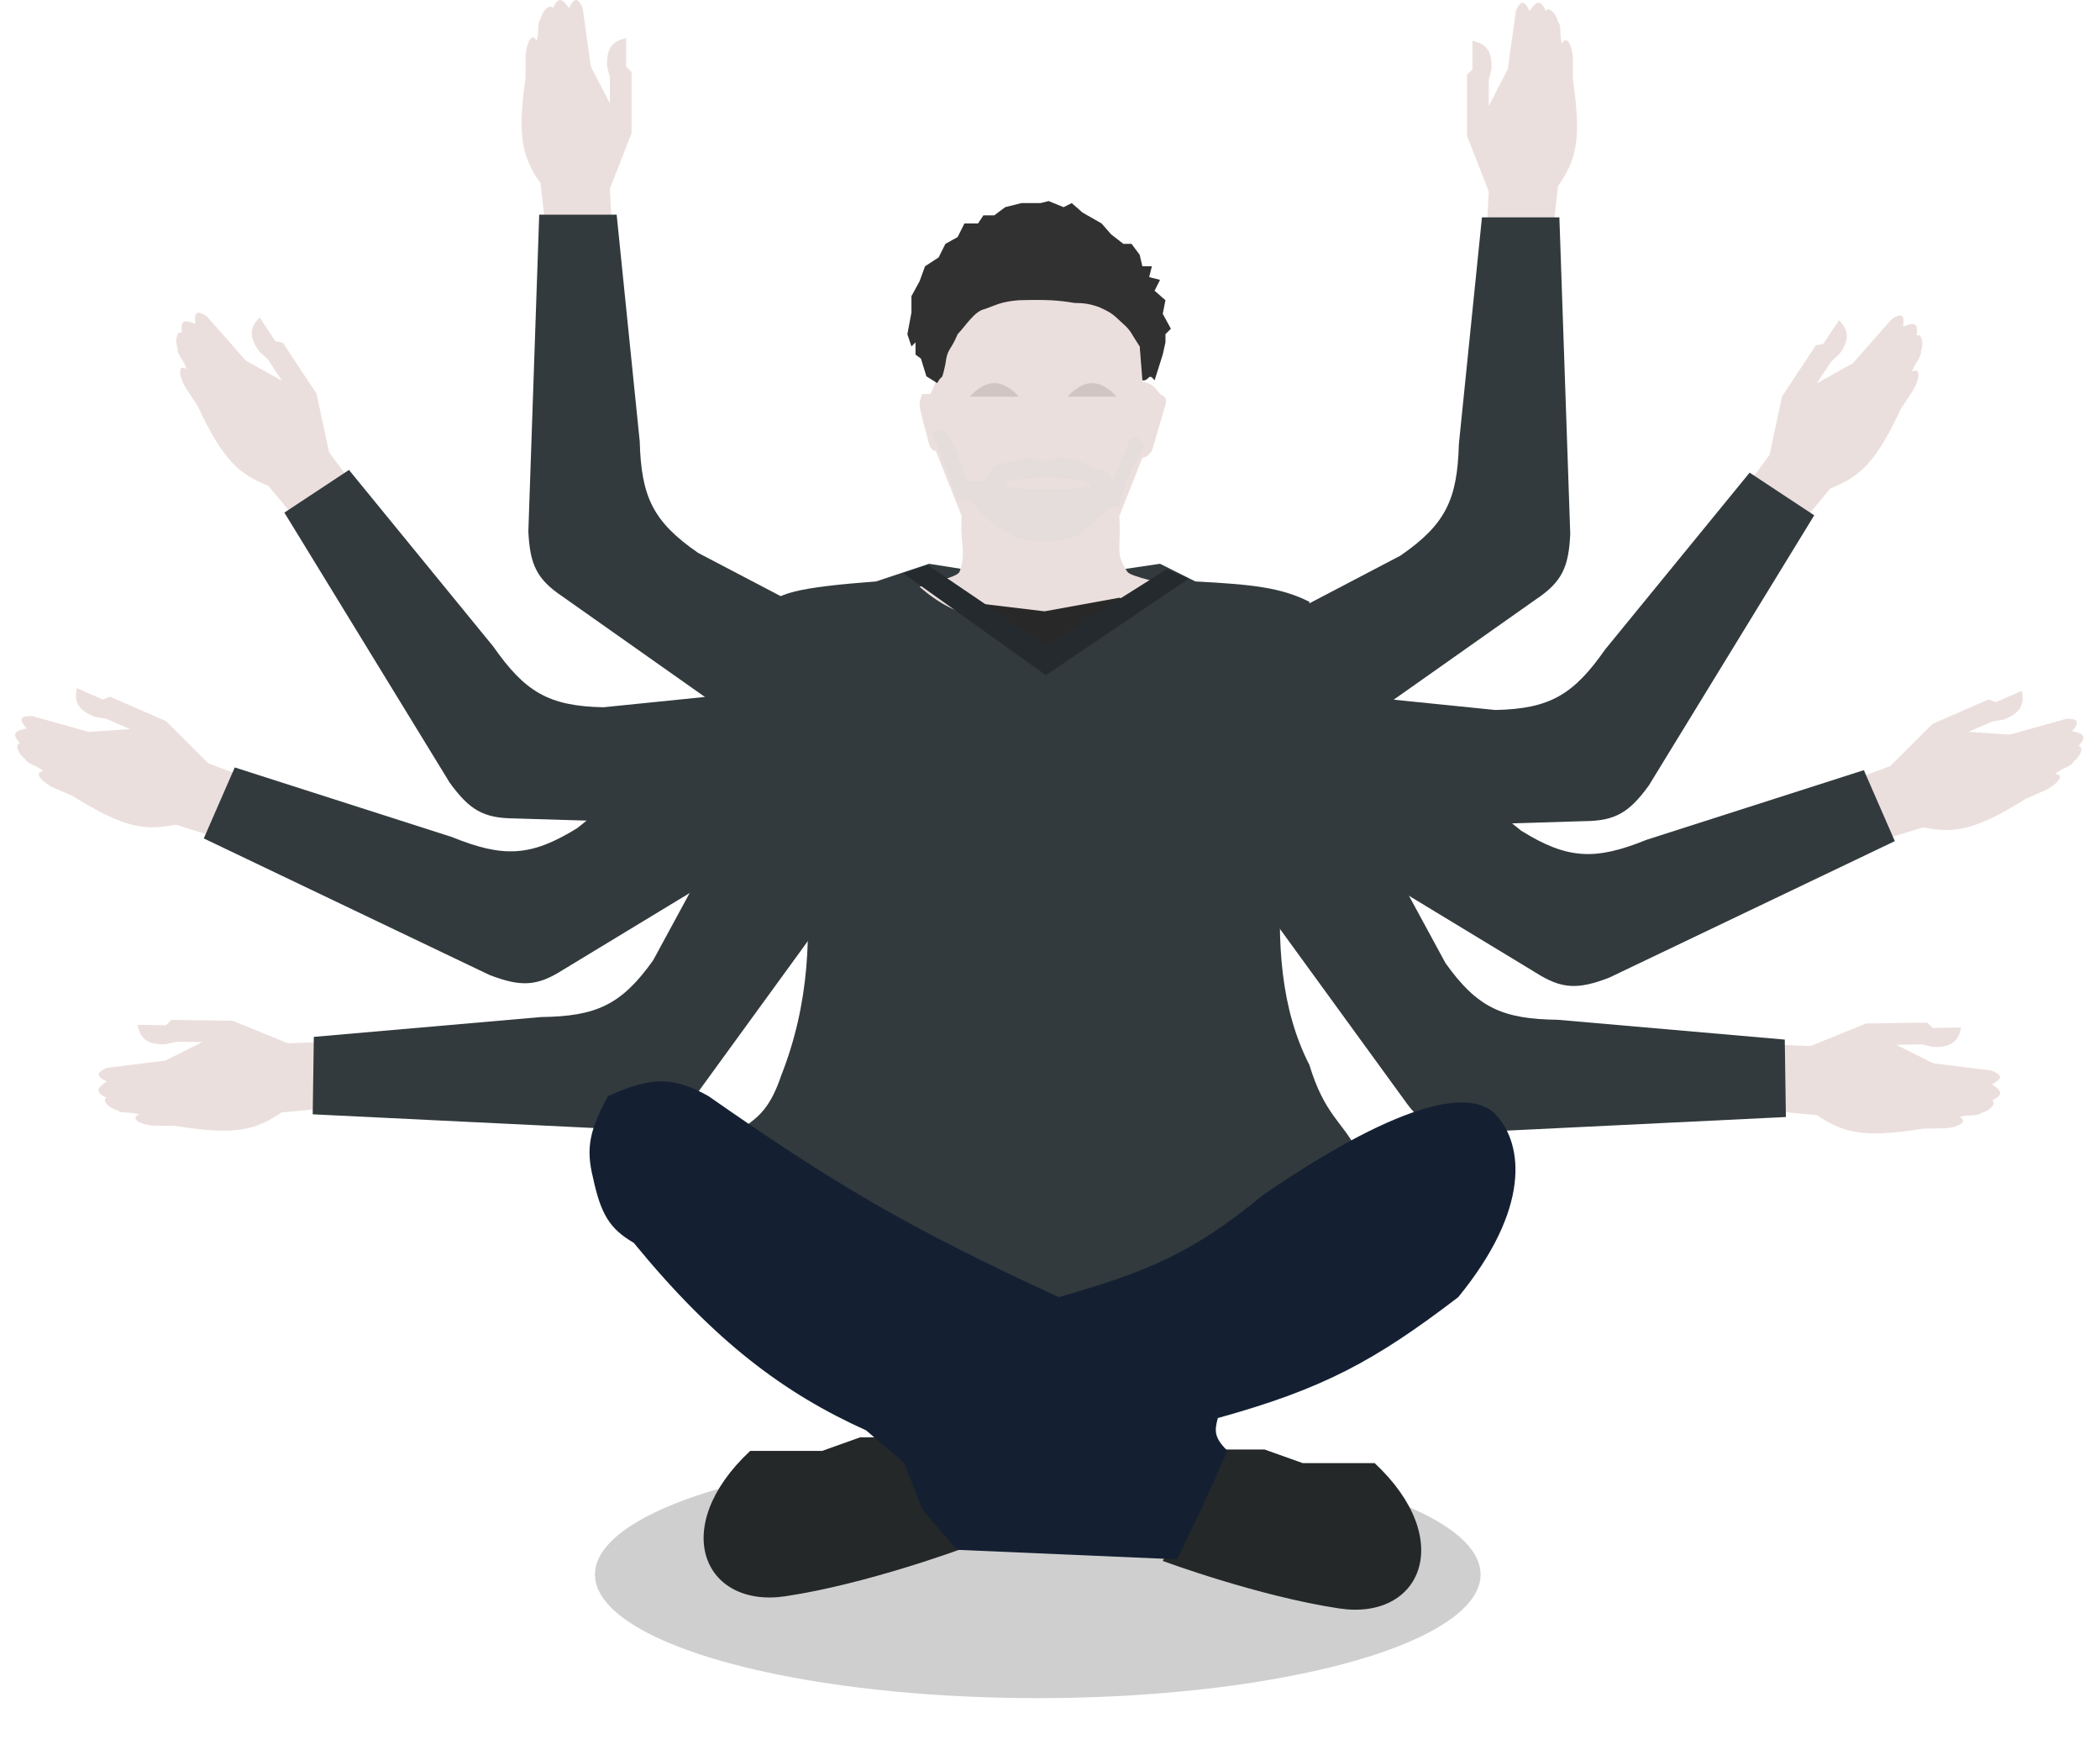 <svg width="773" height="640" viewBox="0 0 773 640" fill="none" xmlns="http://www.w3.org/2000/svg">
<g id="Frame 1">
<g id="shadow" filter="url(#filter0_f_2_57)">
<ellipse cx="382" cy="579.5" rx="163" ry="45.5" fill="black" fill-opacity="0.19"/>
</g>
<path id="telo" d="M440 214L427 207.5L383 214L342 207.5L322.5 214C293.776 216.182 284.222 218.379 282 224.5C290.803 291.324 308.617 342.6 287.5 396C281.135 414.928 273.502 411.533 270.5 420L335.5 461.5L380 490L440 466.5L499 422.5C494.314 413.258 487.424 410.006 482 392C460.946 350.718 475.763 297.408 482 221.5C471.391 216.168 460.794 215.107 440 214Z" fill="#323A3D"/>
<g id="face" filter="url(#filter1_d_2_57)">
<path d="M431 212C417.171 223.817 404.278 224.156 385 226.25C364.959 224.901 352.784 224.427 338.5 212C340.548 210.856 352.36 208.621 353.179 206.469C355.884 199.36 353.217 195.95 354 186L344.5 162C342.839 161.798 342.192 160.778 341.5 157.5C341.5 157.5 338.5 147 338.5 145C338.5 143 339.5 141 339.5 141H342.5C344.471 137.143 345.41 133.417 347 126C347.75 119.987 348.819 116.464 351.5 110C354.401 107.031 356.18 105.735 360 105C364.074 103.608 367.17 103.069 374 102.5C384.3 102.216 388.575 102.498 394.5 103.5C397.904 103.55 399.846 103.743 403.5 105C408.871 107.376 411.495 108.866 415 112C417.877 114.515 418.738 117.647 419.5 125L420.5 136.5C423.186 136.822 424.602 137.866 427 141C428.748 142.153 429.653 142.123 429 145L424 162C422.794 163.589 422.043 164.196 420.5 164.5L412 186C412.8 198.199 410.271 199.48 415 206.469C416.256 208.324 428.523 210.501 431 212Z" fill="#EBDFDD"/>
</g>
<path id="hair" d="M428 130.5L425 140C422.602 136.866 423.186 140.322 420.5 140L419.5 127.5C416.5 123 416.377 121.765 413.5 119.25C409.995 116.116 409.871 115.376 404.5 113C400.846 111.743 398.904 111.55 395.5 111.5C389.575 110.498 385.3 110.216 375 110.5C368.17 111.069 366.574 112.358 362.5 113.75C358.68 114.485 355.401 120.031 352.5 123C349.819 129.464 348.75 127.987 348 134C346.41 141.417 346.971 137.143 345 141L341 138.5L339 132L337 130.5V126L335.5 127.5L334 123L335.5 115V109L338.5 103.5L340.5 98L345.5 94.75L348 89.75L352.5 87.25L355 82.25H360L362 79.25H366L370 76.25L376 74.75H383L386 74L391.5 76.25L394.5 74.75L398.5 78.25L405.5 82.25L409 86.25L413.5 89.75H416.5L419.5 93.75L420.5 98H424L423 102L427 103L425 107L429 110.5L428 115.5L431 121L429 123V126L428 130.5Z" fill="#323131"/>
<g id="arm">
<path id="hand" d="M548 70.507L546.5 100.007H570L573.5 68.507C580.112 58.969 582.28 51.66 579 29.507V22.007C579 17.547 576.757 12.338 575 16.007C573.825 13.455 575 9.507 573.5 8.007C572.794 4.746 569.945 2.251 569 4.007C566.852 -0.513 565.5 0.547 563 4.007C561.243 0.156 559.757 -0.157 558 4.007L555 25.507L548 39.007V29.507L549 25.507C549.457 17.605 545.943 15.967 542 15.007V25.507L540 27.507V50.007L548 70.507Z" fill="#EBDFDD"/>
<path id="sleeve" d="M515.5 204.5L442 243L462 293.5L565.5 220.5C574.869 214.201 577.451 208.839 578 196.5L574 80H545.5L537 163.5C536.442 183.75 532.206 192.982 515.5 204.5Z" fill="#323A3D"/>
</g>
<g id="arm_2">
<path id="hand_2" d="M651.346 167.417L633.836 191.206L653.445 204.157L673.726 179.802C684.499 175.488 690.337 170.584 699.809 150.291L703.942 144.032C706.4 140.311 707.4 134.729 703.911 136.821C704.338 134.045 707.494 131.398 707.069 129.319C708.277 126.209 707.275 122.557 705.518 123.501C706.217 118.546 704.504 118.686 700.512 120.195C701.168 116.013 700.101 114.933 696.34 117.439L681.987 133.726L668.706 141.133L673.942 133.206L676.981 130.419C681.717 124.077 679.687 120.774 676.927 117.8L671.14 126.561L668.369 127.128L655.968 145.902L651.346 167.417Z" fill="#EBDFDD"/>
<path id="sleeve_2" d="M550.38 261.313L467.832 252.931L456.688 306.091L583.283 302.22C594.572 302.127 599.682 299.076 606.941 289.083L667.809 189.668L644.028 173.961L590.916 238.951C579.29 255.54 570.668 260.909 550.38 261.313Z" fill="#323A3D"/>
</g>
<g id="arm_3">
<path id="hand_3" d="M695.777 281.953L668.14 292.378L677.54 313.917L707.81 304.524C719.196 306.769 726.762 305.833 745.754 293.965L752.628 290.965C756.715 289.182 760.592 285.042 756.527 284.899C758.395 282.802 762.484 282.299 763.259 280.324C765.965 278.373 767.113 274.764 765.125 274.6C768.408 270.824 766.896 270.009 762.725 269.101C765.551 265.95 765.244 264.463 760.725 264.518L739.82 270.369L724.647 269.353L733.354 265.553L737.42 264.87C744.845 262.128 744.94 258.252 744.243 254.254L734.62 258.454L731.987 257.421L711.365 266.421L695.777 281.953Z" fill="#EBDFDD"/>
<path id="sleeve_3" d="M559.97 305.764L495.284 253.8L457 292.33L565.305 357.989C574.826 364.056 580.774 364.278 592.302 359.846L697.476 309.58L686.076 283.459L606.147 309.069C587.364 316.657 577.209 316.468 559.97 305.764Z" fill="#323A3D"/>
</g>
<g id="arm_4">
<path id="hand_4" d="M666.496 384.989L636.977 383.914L637.315 407.412L668.863 410.458C678.494 416.932 685.834 418.995 707.938 415.396L715.437 415.288C719.896 415.224 725.072 412.907 721.379 411.202C723.913 409.991 727.878 411.109 729.356 409.587C732.606 408.834 735.06 405.95 733.291 405.03C737.779 402.817 736.7 401.481 733.205 399.031C737.03 397.218 737.322 395.728 733.133 394.031L711.592 391.341L697.992 384.536L707.492 384.399L711.505 385.342C719.413 385.685 721 382.147 721.904 378.191L711.405 378.342L709.376 376.371L686.878 376.695L666.496 384.989Z" fill="#EBDFDD"/>
<path id="sleeve_4" d="M532.049 354.421L492.495 281.483L442.288 302.207L516.77 404.646C523.203 413.923 528.602 416.428 540.947 416.799L657.378 411.123L656.967 382.626L573.354 375.329C553.098 375.062 543.806 370.96 532.049 354.421Z" fill="#323A3D"/>
</g>
<g id="arm_5">
<path id="hand_5" d="M105.989 383.989L135.507 382.914L135.169 406.412L103.622 409.458C93.991 415.932 86.651 417.995 64.547 414.396L57.048 414.288C52.589 414.224 47.412 411.907 51.106 410.202C48.572 408.991 44.606 410.109 43.128 408.587C39.878 407.834 37.424 404.95 39.193 404.03C34.705 401.817 35.785 400.481 39.28 398.031C35.455 396.218 35.163 394.728 39.352 393.031L60.893 390.341L74.492 383.536L64.993 383.399L60.979 384.342C53.071 384.685 51.485 381.147 50.581 377.191L61.08 377.342L63.108 375.371L85.606 375.695L105.989 383.989Z" fill="#EBDFDD"/>
<path id="sleeve_5" d="M240.436 353.421L279.99 280.483L330.197 301.207L255.715 403.646C249.281 412.923 243.883 415.428 231.537 415.799L115.107 410.123L115.517 381.626L199.131 374.329C219.387 374.062 228.679 369.96 240.436 353.421Z" fill="#323A3D"/>
</g>
<g id="arm_6">
<path id="hand_6" d="M76.708 280.953L104.345 291.378L94.945 312.917L64.675 303.524C53.289 305.769 45.722 304.833 26.731 292.965L19.857 289.965C15.77 288.182 11.893 284.042 15.958 283.899C14.089 281.802 10 281.299 9.226 279.324C6.52 277.373 5.372 273.764 7.36 273.6C4.076 269.824 5.589 269.009 9.76 268.101C6.933 264.95 7.24 263.463 11.76 263.518L32.665 269.369L47.838 268.353L39.131 264.553L35.065 263.87C27.64 261.128 27.545 257.252 28.241 253.254L37.865 257.454L40.498 256.421L61.119 265.421L76.708 280.953Z" fill="#EBDFDD"/>
<path id="sleeve_6" d="M212.515 304.764L277.201 252.8L315.485 291.33L207.179 356.989C197.658 363.056 191.711 363.278 180.183 358.846L75.009 308.58L86.409 282.459L166.338 308.069C185.121 315.657 195.276 315.468 212.515 304.764Z" fill="#323A3D"/>
</g>
<g id="arm_7">
<path id="hand_7" d="M121.139 166.417L138.649 190.206L119.04 203.157L98.759 178.802C87.985 174.488 82.148 169.584 72.676 149.291L68.542 143.032C66.085 139.311 65.085 133.729 68.573 135.821C68.147 133.045 64.991 130.398 65.416 128.319C64.208 125.209 65.21 121.557 66.966 122.501C66.268 117.546 67.98 117.686 71.973 119.195C71.317 115.013 72.384 113.933 76.145 116.439L90.497 132.726L103.778 140.133L98.543 132.206L95.504 129.419C90.768 123.077 92.798 119.774 95.558 116.8L101.345 125.561L104.116 126.128L116.516 144.902L121.139 166.417Z" fill="#EBDFDD"/>
<path id="sleeve_7" d="M222.105 260.313L304.653 251.931L315.796 305.091L189.201 301.22C177.912 301.127 172.802 298.076 165.544 288.083L104.676 188.668L128.457 172.961L181.568 237.951C193.194 254.54 201.817 259.909 222.105 260.313Z" fill="#323A3D"/>
</g>
<g id="arm_8">
<path id="hand_8" d="M224.485 69.507L225.985 99.007H202.485L198.985 67.507C192.373 57.969 190.204 50.66 193.485 28.507V21.007C193.485 16.547 195.727 11.338 197.485 15.007C198.659 12.455 197.485 8.507 198.985 7.007C199.691 3.746 202.539 1.251 203.485 3.007C205.633 -1.513 206.985 -0.453 209.485 3.007C211.242 -0.844 212.727 -1.157 214.485 3.007L217.485 24.507L224.485 38.007V28.507L223.485 24.507C223.028 16.605 226.542 14.967 230.485 14.007V24.507L232.485 26.507V49.007L224.485 69.507Z" fill="#EBDFDD"/>
<path id="sleeve_8" d="M256.985 203.5L330.485 242L310.485 292.5L206.985 219.5C197.616 213.201 195.034 207.839 194.485 195.5L198.485 79H226.985L235.485 162.5C236.043 182.75 240.278 191.982 256.985 203.5Z" fill="#323A3D"/>
</g>
<g id="eyes">
<path id="Ellipse 1" d="M411 146H393C393 146 397.029 141 402 141C406.971 141 411 146 411 146Z" fill="#D1C5C3"/>
<path id="Ellipse 2" d="M375 146H357C357 146 361.029 141 366 141C370.971 141 375 146 375 146Z" fill="#D1C5C3"/>
</g>
<g id="beard" filter="url(#filter2_n_2_57)">
<path fill-rule="evenodd" clip-rule="evenodd" d="M421.161 164.5C419.601 162.243 419.977 160.305 416.161 161L409.608 177C406.54 171.07 405.742 173.946 401.661 171.723C397.163 169.478 394.797 168.894 390.661 168.223C386.198 169.917 383.508 170.108 378.161 168.223C368.981 171.708 364.824 169.116 363.108 177H356.108C355.351 175.052 354.76 173.334 354.205 171.723C352.655 167.221 351.391 163.549 347.608 158C347.18 158.114 346.688 158.215 346.174 158.321C343.601 158.849 342.04 157.988 343.661 161C345.605 164.614 352.108 183.5 352.108 183.5L357.608 184.5C361.605 189.948 364.705 192.94 374.108 198C382.547 199.729 387.049 199.768 394.608 198C399.886 195.789 403.317 190.932 407.161 188C408.65 186.864 410.625 186.558 412.161 186C414.352 176.761 416.373 172.467 421.161 164.5ZM399.661 177C390.094 175.486 380.675 175.449 371.108 177L369.608 179C379.761 180.543 391.507 180.498 401.661 179L399.661 177Z" fill="#D9D9D9" fill-opacity="0.35"/>
</g>
<path id="neck line 2" d="M384.5 246L419.5 222L412 220L384.5 225L359.5 222L356.5 227L384.5 246Z" fill="#282828"/>
<path id="neck line" d="M341.5 208L332.5 211L385 248.5L437.5 213L429.5 209.5L385 237.5L341.5 208Z" fill="#242A2E"/>
<path id="shoe" d="M465.5 533.5H450L428 574.5C428 574.5 463 587.5 493 592C523 596.5 536.267 566.807 506 538.5H479.5L465.5 533.5Z" fill="#242828"/>
<path id="shoe_2" d="M316.641 529H332.141L354.141 570C354.141 570 319.141 583 289.141 587.5C259.141 592 245.874 562.307 276.141 534H302.641L316.641 529Z" fill="#242828"/>
<path id="pants" d="M451.774 533.919C444.683 550.338 440.597 558.879 433.274 573.919L352.274 570.419L339.5 555.5L332.774 538.419L318.774 526.419C288.774 512.919 263.114 493.854 233.274 457.419C224.35 452.23 221.167 446.837 218.274 433.419C215.55 422.443 217.109 415.821 223.774 403.419C238.894 396.702 247.095 395.702 260.774 403.419C306.702 435.497 334.492 452.025 389.774 477.419C421.482 468.255 438.597 461.616 464.774 439.919C512.214 407.364 540.774 399.419 550.774 410.419C560.774 421.419 563.353 444.901 536.774 477.419C505.987 500.961 486.925 511.219 448.274 521.919C447.086 526.441 446.755 528.998 451.774 533.919Z" fill="#142032"/>
</g>
<defs>
<filter id="filter0_f_2_57" x="204.3" y="519.3" width="355.4" height="120.4" filterUnits="userSpaceOnUse" color-interpolation-filters="sRGB">
<feFlood flood-opacity="0" result="BackgroundImageFix"/>
<feBlend mode="normal" in="SourceGraphic" in2="BackgroundImageFix" result="shape"/>
<feGaussianBlur stdDeviation="7.35" result="effect1_foregroundBlur_2_57"/>
</filter>
<filter id="filter1_d_2_57" x="334.5" y="102.395" width="100.5" height="131.855" filterUnits="userSpaceOnUse" color-interpolation-filters="sRGB">
<feFlood flood-opacity="0" result="BackgroundImageFix"/>
<feColorMatrix in="SourceAlpha" type="matrix" values="0 0 0 0 0 0 0 0 0 0 0 0 0 0 0 0 0 0 127 0" result="hardAlpha"/>
<feOffset dy="4"/>
<feGaussianBlur stdDeviation="2"/>
<feComposite in2="hardAlpha" operator="out"/>
<feColorMatrix type="matrix" values="0 0 0 0 0 0 0 0 0 0 0 0 0 0 0 0 0 0 0.25 0"/>
<feBlend mode="normal" in2="BackgroundImageFix" result="effect1_dropShadow_2_57"/>
<feBlend mode="normal" in="SourceGraphic" in2="effect1_dropShadow_2_57" result="shape"/>
</filter>
<filter id="filter2_n_2_57" x="343" y="158" width="78.161" height="41.312" filterUnits="userSpaceOnUse" color-interpolation-filters="sRGB">
<feFlood flood-opacity="0" result="BackgroundImageFix"/>
<feBlend mode="normal" in="SourceGraphic" in2="BackgroundImageFix" result="shape"/>
<feTurbulence type="fractalNoise" baseFrequency="1.25 1.25" stitchTiles="stitch" numOctaves="3" result="noise" seed="96" />
<feColorMatrix in="noise" type="luminanceToAlpha" result="alphaNoise" />
<feComponentTransfer in="alphaNoise" result="coloredNoise1">
<feFuncA type="discrete" tableValues="0 0 0 0 0 0 0 0 0 0 0 1 1 1 1 1 1 1 1 1 1 1 1 1 1 1 1 1 1 1 1 1 1 1 1 1 1 1 0 0 0 0 0 0 0 0 0 0 0 0 0 0 0 0 0 0 0 0 0 0 0 0 0 0 0 0 0 0 0 0 0 0 0 0 0 0 0 0 0 0 0 0 0 0 0 0 0 0 0 0 0 0 0 0 0 0 0 0 0 0 "/>
</feComponentTransfer>
<feComposite operator="in" in2="shape" in="coloredNoise1" result="noise1Clipped" />
<feFlood flood-color="#000000" result="color1Flood" />
<feComposite operator="in" in2="noise1Clipped" in="color1Flood" result="color1" />
<feMerge result="effect1_noise_2_57">
<feMergeNode in="shape" />
<feMergeNode in="color1" />
</feMerge>
</filter>
</defs>
</svg>
